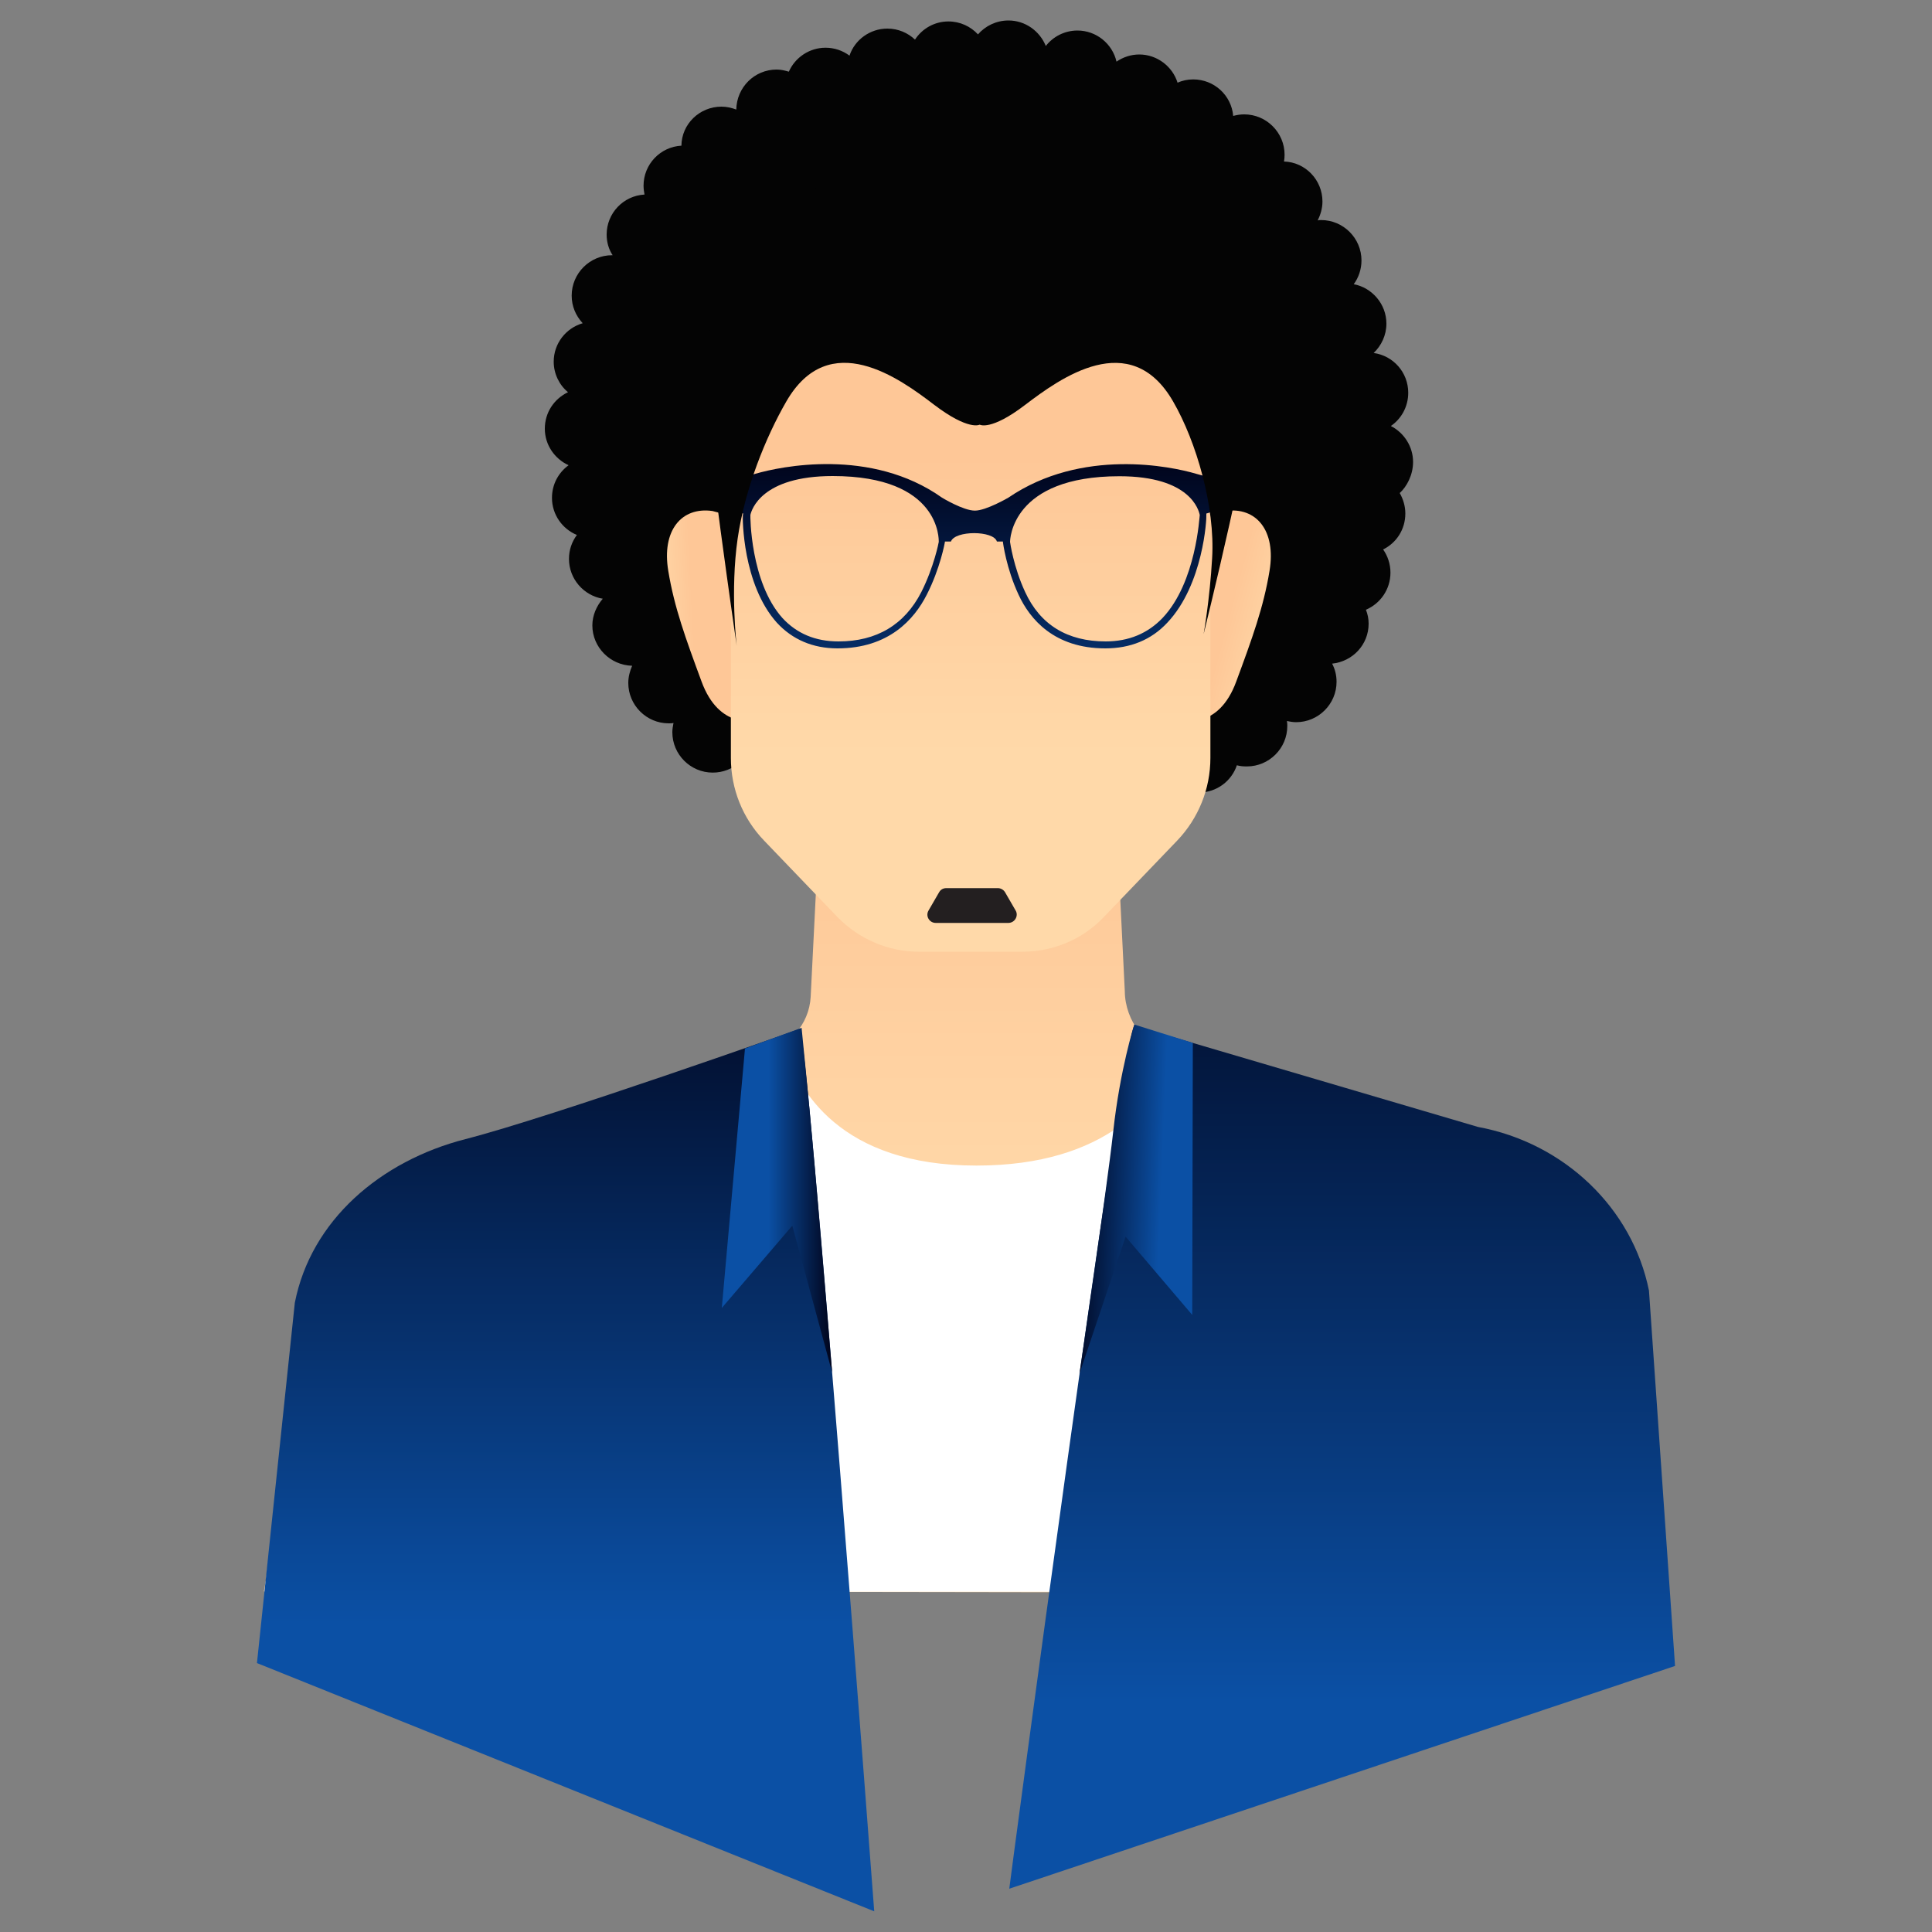 <?xml version="1.0" encoding="utf-8"?>
<!-- Generator: Adobe Illustrator 26.0.1, SVG Export Plug-In . SVG Version: 6.00 Build 0)  -->
<svg version="1.1" id="Layer_1" xmlns="http://www.w3.org/2000/svg" xmlns:xlink="http://www.w3.org/1999/xlink" x="0px" y="0px"
	 viewBox="0 0 1000 1000" style="enable-background:new 0 0 1000 1000;" xml:space="preserve">
<rect x="0" y="0" width="1000" height="1000" fill="#808080" stroke="none"/>
<style type="text/css">
	.st0{fill:#040404;}
	.st1{fill:url(#SVGID_1_);}
	.st2{fill:url(#SVGID_00000061459372961745634550000012065092737368746641_);}
	.st3{fill:url(#SVGID_00000147187871147723841480000000427539168714666680_);}
	.st4{fill:url(#SVGID_00000118383420415550226860000017208025287408187065_);}
	.st5{fill:#FFFFFF;}
	.st6{fill:url(#SVGID_00000028282676157154817200000003183644800003474345_);}
	.st7{fill:url(#SVGID_00000178922432922471437800000005673143450748463493_);}
	.st8{fill:#231F20;}
	.st9{fill:url(#SVGID_00000179647127170707923280000000764175577063816638_);}
	.st10{fill:url(#SVGID_00000080890009017879759920000013828657401187573940_);}
	.st11{fill:url(#SVGID_00000032639056926129499030000003683899924766541955_);}
</style>
<path class="st0" d="M731.4,239.1c0-8.1-4.8-15.2-11.5-18.6c5.4-3.7,9-10,9-17.2c0-10.6-7.8-19.2-17.9-20.6c4-3.8,6.6-9.2,6.6-15.2
	c0-10.1-7.4-18.6-16.9-20.4c2.5-3.4,4-7.7,4-12.3c0-11.5-9.4-20.9-20.9-20.9c-0.6,0-1.2,0-1.8,0.2c1.5-2.9,2.5-6.3,2.5-9.8
	c0-11.2-8.9-20.4-19.9-20.7c0.2-1.2,0.3-2.3,0.3-3.5c0-11.5-9.4-20.9-20.9-20.9c-2,0-3.8,0.3-5.7,0.8c-0.9-10.6-9.8-18.9-20.7-18.9
	c-2.9,0-5.7,0.6-8.1,1.7c-2.6-8.4-10.6-14.6-19.8-14.6c-4.4,0-8.4,1.4-11.8,3.7c-2.1-9.2-10.4-16.1-20.2-16.1
	c-6.6,0-12.6,3.1-16.4,8c-3.1-7.7-10.6-13.2-19.3-13.2c-6.3,0-12,2.8-15.8,7.2c-3.8-4.1-9.2-6.7-15.3-6.7c-7.2,0-13.6,3.7-17.3,9.4
	c-3.7-3.5-8.7-5.7-14.3-5.7c-9,0-16.9,5.8-19.6,14c-3.5-2.6-7.8-4.1-12.4-4.1c-8.4,0-15.8,5.1-19,12.4c-2-0.6-4.1-1.1-6.3-1.1
	c-11.5,0-20.7,9.2-20.9,20.7c-2.5-0.9-4.9-1.5-7.7-1.5c-11.3,0-20.6,9-20.7,20.2c-11,0.6-19.6,9.7-19.6,20.7c0,1.5,0.2,3.1,0.5,4.6
	c-11,0.6-19.6,9.7-19.6,20.7c0,4,1.1,7.7,3.1,10.7h-0.3c-11.5,0-20.9,9.4-20.9,20.9c0,5.5,2.1,10.4,5.7,14.3
	c-8.6,2.5-15,10.4-15,19.9c0,6.3,2.9,12.1,7.4,15.8c-7.1,3.4-12,10.4-12,18.9c0,8.4,5.1,15.6,12.3,18.9c-5.2,3.8-8.6,9.8-8.6,16.9
	c0,8.7,5.4,16.1,12.9,19.2c-2.6,3.5-4.1,7.7-4.1,12.4c0,10.4,7.7,19,17.5,20.6c-3.2,3.7-5.4,8.6-5.4,13.8c0,11.3,9.2,20.6,20.6,20.9
	c-1.2,2.8-2,5.7-2,8.9c0,11.5,9.4,20.9,20.9,20.9c0.9,0,1.7,0,2.5-0.2c-0.3,1.5-0.6,3.2-0.6,4.8c0,11.5,9.4,20.9,20.9,20.9
	c5.4,0,10.3-2,14-5.4c34,25.6,76.4,40.6,122.2,40.6c37.9,0,73.5-10.4,103.8-28.4c3.4,2.3,7.4,3.5,11.7,3.5c9.2,0,16.9-6,19.6-14.1
	c1.7,0.5,3.4,0.6,5.2,0.6c11.5,0,20.9-9.4,20.9-20.9c0-0.9,0-1.7-0.2-2.6c1.5,0.3,3.1,0.6,4.8,0.6c11.5,0,20.9-9.4,20.9-20.9
	c0-3.4-0.8-6.6-2.3-9.4c10.6-1.1,18.9-9.8,18.9-20.7c0-2.6-0.5-4.9-1.4-7.2c7.5-3.2,12.7-10.6,12.7-19.2c0-4.4-1.4-8.6-3.8-12
	c6.9-3.4,11.5-10.4,11.5-18.6c0-3.8-1.1-7.4-2.9-10.6C728.2,251.8,731.4,245.8,731.4,239.1z"/>
<linearGradient id="SVGID_1_" gradientUnits="userSpaceOnUse" x1="164.695" y1="784.394" x2="144.504" y2="783.359" gradientTransform="matrix(1 0 0 -1 194 1104)">
	<stop  offset="0" style="stop-color:#FEC797"/>
	<stop  offset="1" style="stop-color:#FFD9A9"/>
</linearGradient>
<path class="st1" d="M383.8,268.5l-15-4c-16.1-2.3-26.4,10.1-22.9,31c3.1,18.9,9,35,17.2,57.2c9.2,25.2,27.8,20.1,27.8,20.1
	L383.8,268.5z"/>
<linearGradient id="SVGID_00000042701739322420953180000015305806502604111538_" gradientUnits="userSpaceOnUse" x1="441.233" y1="783.127" x2="470.225" y2="775.362" gradientTransform="matrix(1 0 0 -1 194 1104)">
	<stop  offset="0" style="stop-color:#FEC797"/>
	<stop  offset="1" style="stop-color:#FFD9A9"/>
</linearGradient>
<path style="fill:url(#SVGID_00000042701739322420953180000015305806502604111538_);" d="M619.2,268.5l15-4
	c16-2.3,26.4,10.1,22.9,31c-3.1,18.9-9,35-17.2,57.2c-9.2,25.2-27.8,20.1-27.8,20.1L619.2,268.5z"/>
<linearGradient id="SVGID_00000135677469051231832780000010934344192690006422_" gradientUnits="userSpaceOnUse" x1="306.384" y1="679.291" x2="306.384" y2="470.912" gradientTransform="matrix(1 0 0 -1 194 1104)">
	<stop  offset="0" style="stop-color:#FEC797"/>
	<stop  offset="1" style="stop-color:#FFD9A9"/>
</linearGradient>
<path style="fill:url(#SVGID_00000135677469051231832780000010934344192690006422_);" d="M864.1,824.6l-24.4-149.7
	c-8.6-42.6-43.7-76.4-88.5-84.7l-143.4-44.9c-14.3-2.1-25.5-16.9-25.6-32.2l-3.5-70.9H423.3l-3.7,73.8
	c-0.8,14.4-11.5,26.4-25.8,28.7l-142.9,50.1c-44.8,8.3-79.9,41.9-88.5,84.7l-25.8,144.2C227.9,823.5,772.4,824.6,864.1,824.6z"/>
<linearGradient id="SVGID_00000122685583266268149400000009780740157351821195_" gradientUnits="userSpaceOnUse" x1="308.533" y1="868.779" x2="308.533" y2="713.429" gradientTransform="matrix(1 0 0 -1 194 1104)">
	<stop  offset="0" style="stop-color:#FEC797"/>
	<stop  offset="1" style="stop-color:#FFD9A9"/>
</linearGradient>
<path style="fill:url(#SVGID_00000122685583266268149400000009780740157351821195_);" d="M502,156.2l-16.3,0.2
	c-59.4,0.3-107.4,48.5-107.4,107.8v128.1c0,16,6.1,31.3,17.2,42.8l38,39.6c11,11.3,26.2,17.9,42,17.9h53.8c15.8,0,31.1-6.4,42-17.9
	l38-39.6c11-11.5,17.2-26.8,17.2-42.8V264.2c0-59.4-48-107.7-107.4-107.8L502,156.2z"/>
<path class="st5" d="M756.7,591.8l-147.5-46.3c-10,23.8-36.2,57.8-103.8,57.8c-70.4,0-92.8-38.8-99.8-63.2
	c-3.5,2.3-7.4,3.8-11.7,4.6l-150.6,48c-44.8,8.3-79.9,41.9-88.5,84.7l-17.9,146.5h453c127,0,235.9,0.8,273.1,0.8l-17.8-148.1
	C836.6,633.7,801.5,600.1,756.7,591.8z"/>
<linearGradient id="SVGID_00000072968910018604911690000012503908715055898535_" gradientUnits="userSpaceOnUse" x1="500.69" y1="697.929" x2="500.69" y2="222.595" gradientTransform="matrix(1 0 0 -1 194 1104)">
	<stop  offset="5.000000e-03" style="stop-color:#000014"/>
	<stop  offset="1" style="stop-color:#0B50A5"/>
</linearGradient>
<path style="fill:url(#SVGID_00000072968910018604911690000012503908715055898535_);" d="M867,862.3L853.5,668
	c-8.6-42.6-43.7-76.4-88.5-84.7l-177.9-52.4c-6.4,8.3-64.6,445-64.7,446.7"/>
<linearGradient id="SVGID_00000121983289350489297240000001371510453649230214_" gradientUnits="userSpaceOnUse" x1="98.735" y1="648.225" x2="98.735" y2="263.777" gradientTransform="matrix(1 0 0 -1 194 1104)">
	<stop  offset="5.000000e-03" style="stop-color:#000014"/>
	<stop  offset="1" style="stop-color:#0B50A5"/>
</linearGradient>
<path style="fill:url(#SVGID_00000121983289350489297240000001371510453649230214_);" d="M452.5,989.3c0,0-34.4-457.3-38.6-456.7
	c0,0-128.8,45.7-173,57c-44,11.3-79.9,42-88.3,84.7L133,860.8"/>
<path class="st8" d="M521.9,477.7h-37.6c-3.2,0-5.4-3.5-3.7-6.4l5.5-9.5c0.8-1.4,2.1-2.1,3.7-2.1h26.7c1.5,0,2.9,0.8,3.7,2.1
	l5.5,9.5C527.3,474,525.3,477.7,521.9,477.7z"/>
<linearGradient id="SVGID_00000178171750574705372310000017983753353622426003_" gradientUnits="userSpaceOnUse" x1="238.208" y1="482.845" x2="203.765" y2="482.845" gradientTransform="matrix(1 0 0 -1 194 1104)">
	<stop  offset="5.000000e-03" style="stop-color:#000014"/>
	<stop  offset="1" style="stop-color:#0B50A5"/>
</linearGradient>
<path style="fill:url(#SVGID_00000178171750574705372310000017983753353622426003_);" d="M414.9,532c0,0,4.3,43.2,5.5,57.5
	c2.8,30.2,10.3,120.8,10.3,120.8l-20.6-75.9l-36.5,42.6l12-134.3L414.9,532z"/>
<linearGradient id="SVGID_00000176752638540738728500000004776871585657603489_" gradientUnits="userSpaceOnUse" x1="360.535" y1="484.078" x2="406.742" y2="482.137" gradientTransform="matrix(1 0 0 -1 194 1104)">
	<stop  offset="5.000000e-03" style="stop-color:#000014"/>
	<stop  offset="1" style="stop-color:#0B50A5"/>
</linearGradient>
<path style="fill:url(#SVGID_00000176752638540738728500000004776871585657603489_);" d="M587.1,530.3c0,0-7.4,23.2-10.9,55.4
	c-3.5,31.4-17.5,125.4-17.5,125.4l23.9-71l34.5,40.5l0.3-140.8L587.1,530.3z"/>
<linearGradient id="SVGID_00000154389694200493230890000010888949990159254934_" gradientUnits="userSpaceOnUse" x1="313.36" y1="876.442" x2="313.36" y2="684.736" gradientTransform="matrix(1 0 0 -1 194 1104)">
	<stop  offset="5.000000e-03" style="stop-color:#000014"/>
	<stop  offset="1" style="stop-color:#0B50A5"/>
</linearGradient>
<path style="fill:url(#SVGID_00000154389694200493230890000010888949990159254934_);" d="M619,245.2c-12.4-3.7-59-13.6-97.1,12.4
	c0,0-11.5,6.7-17.3,6.7c-6,0-17-6.7-17-6.7c-36.8-26.1-83.9-16.1-96.5-12.4c-4.9,1.5-13.5,3.2-13.5,3.2l1.7,15.9
	c0,0,3.7,1.2,5.4,1.5l-0.2,0.8c-0.2,1.4-0.2,35.9,17.6,55.7c8,8.7,18.6,13.3,31.4,13.3c26.5,0,39.7-15,46.2-27.8
	c6.9-13.5,9.4-27,9.4-27.5h3.1c2-5.8,22.1-5.8,23.8,0h3.1c0,0.6,1.8,14,8.1,27.5c5.8,12.6,18.4,27.8,44.9,27.8
	c13,0,23.8-4.4,32.1-13.3c18.7-19.8,20.4-54.1,20.2-55.7v-0.8c2.8-0.6,10.1-4,10.1-4l2.6-12.7C637.1,249.3,625.8,247.2,619,245.2z
	 M485.9,280.5c0,0.2-2.5,13-9,25.9c-8.7,17-23.2,25.6-42.9,25.6c-12,0-21.6-4.1-29-12.1c-16.7-18.6-16.7-53.1-16.6-53.4
	c0.6-2.6,5.7-20.1,42.6-20.1C487,246.4,485.9,279.5,485.9,280.5z M601.7,319.9c-7.7,8-17.5,12.1-29.4,12.1
	c-19.8,0-33.9-8.6-41.7-25.6c-6-12.9-7.8-25.8-7.8-25.9c0-0.9,0.5-34,56.6-34c36.8,0,41.1,17.6,41.6,20.1
	C620.8,267,619.3,301.3,601.7,319.9z"/>
<path class="st0" d="M507.2,76.8c-125.1,0-143.9,94.9-143.1,119.8c0.8,24.8,17.2,137.6,17.2,137.6s-3.4-28.4,0.5-55.4
	c3.7-25.6,14.4-52.3,25.2-71c22.2-38.5,58.6-12,76.5,1.7c17.9,13.6,23.6,10.3,23.6,10.3s5.7,3.4,23.6-10.3
	c17.9-13.6,54.3-40.2,76.5-1.7c12.1,20.9,21.8,54.6,20.2,81.1c-1.2,21.2-4.4,39.3-4.4,39.3s26.4-106.7,27-131.6
	C650.9,171.7,632.4,76.8,507.2,76.8z"/>
</svg>
